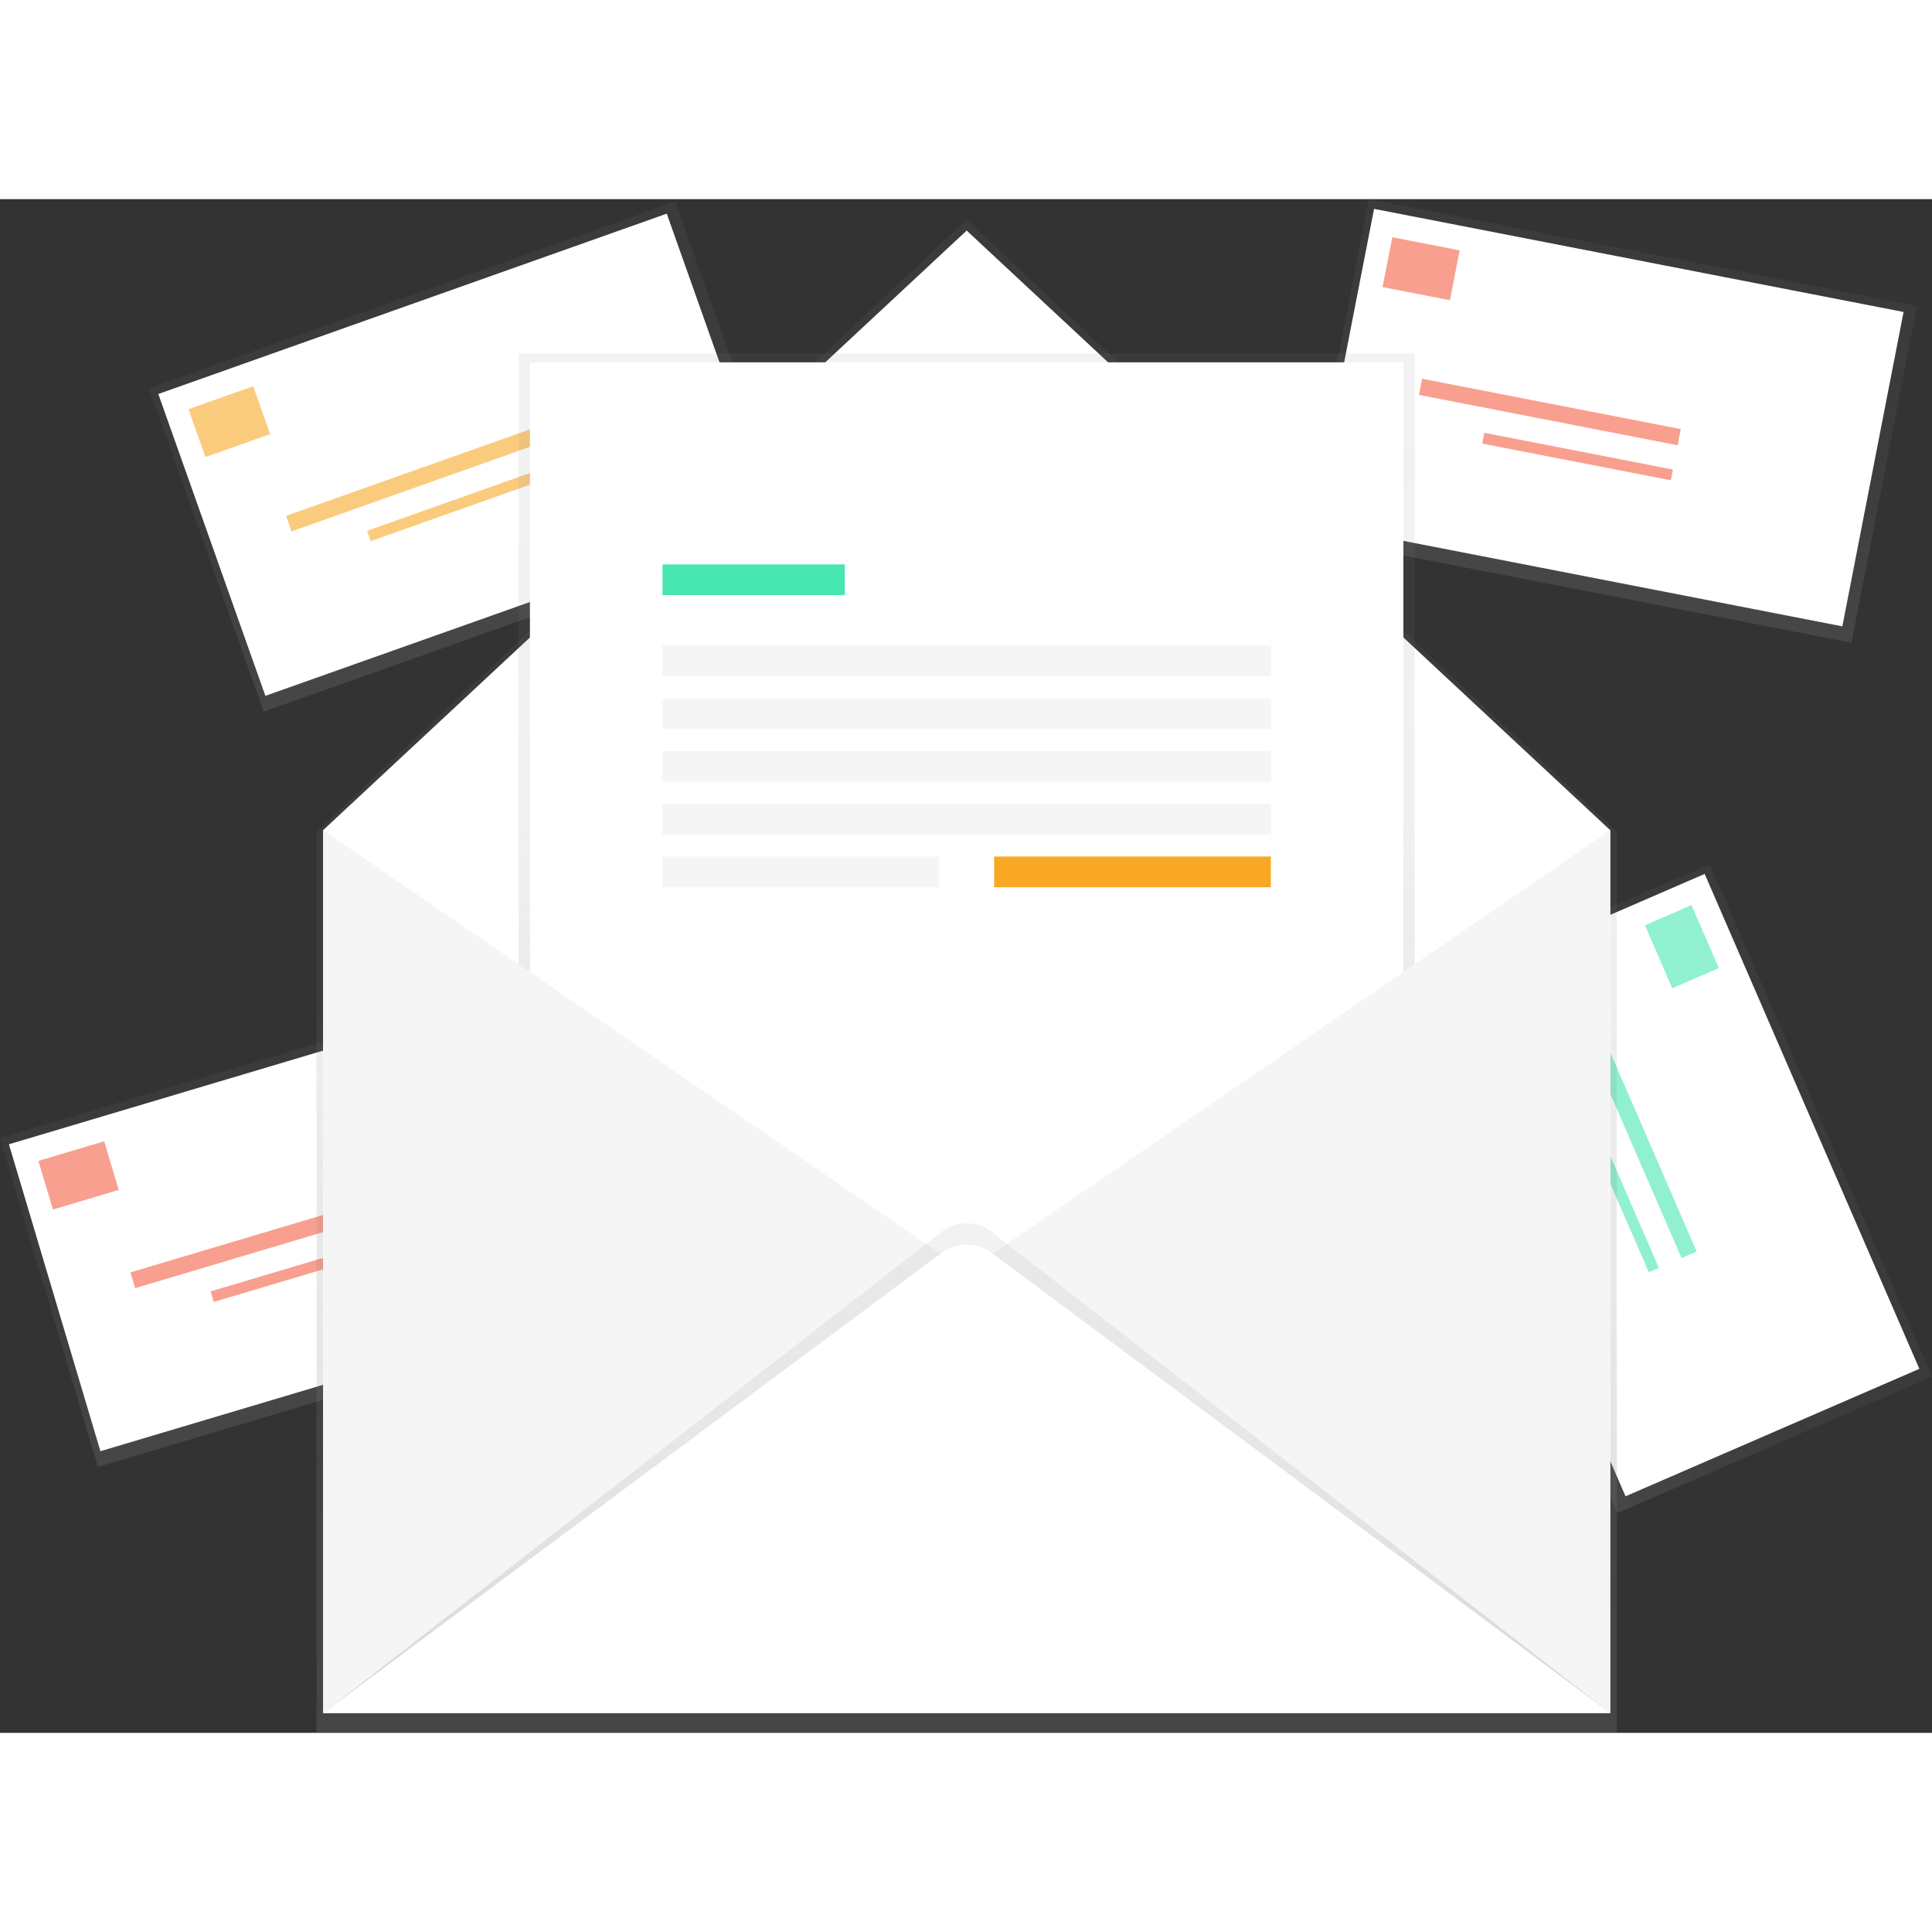 <svg 
id="060e19aa-3f7d-4f07-aa7e-820f8d371f55"
data-name="Layer 1"
xmlns="http://www.w3.org/2000/svg"
xmlns:xlink="http://www.w3.org/1999/xlink"
width="200" height="200" viewBox="0 0 870.71 691.21"
>
<rect x="0" y="0" width="870.71" height="691.21" fill="#333333" stroke="none"/>
<defs>
<linearGradient 
id="96d5bb21-1965-4d3e-ab37-1bcc7be514e6"
x1="309.27" y1="560.72"
x2="309.27" y2="406.06"
gradientTransform="matrix(-1, 0, 0, 1, 616.6, 82.28)"
gradientUnits="userSpaceOnUse"
>
<stop offset="0" stop-color="gray" stop-opacity="0.25"/>
<stop offset="0.54" stop-color="gray" stop-opacity="0.12"/>
<stop offset="1" stop-color="gray" stop-opacity="0.1"/>
</linearGradient>
<linearGradient 
id="3608cfbe-4e57-42c8-8a3e-2b99e6b6c6a0"
x1="-175.29" y1="157.73" x2="-175.29"
y2="3.07" 
gradientTransform="matrix(0, -1, -1, 0, 970.73, 29.07)"
xlink:href="#96d5bb21-1965-4d3e-ab37-1bcc7be514e6"
/>
<linearGradient 
id="f4d6b150-3892-4d6f-bed9-22612cc59583"
x1="-246.29" y1="456.25" x2="-246.29" y2="301.59"
gradientTransform="matrix(0, -1, -1, 0, 1293.26, 304.09)"
xlink:href="#96d5bb21-1965-4d3e-ab37-1bcc7be514e6"
/>
<linearGradient 
id="675c2575-69c8-4c08-9859-0530d9a94ad2"
x1="60" y1="226.17" x2="60" y2="71.51" 
gradientTransform="matrix(-1, 0, 0, 1, 436.24, 71.59)"
xlink:href="#96d5bb21-1965-4d3e-ab37-1bcc7be514e6"
/>
<linearGradient 
id="245258be-8ef2-4163-b815-3fbd211fc334"
x1="435.66" y1="691.21" x2="435.66" y2="9.21"
gradientTransform="matrix(1, 0, 0, 1, 0, 0)"
xlink:href="#96d5bb21-1965-4d3e-ab37-1bcc7be514e6"
/>
<linearGradient 
id="afb36fd3-f298-4117-ba9e-9f0c6a4eccfc" 
x1="435.66" y1="544.71" x2="435.66" y2="69.59"
gradientTransform="matrix(1, 0, 0, 1, 0, 0)" 
xlink:href="#96d5bb21-1965-4d3e-ab37-1bcc7be514e6"
/>
<linearGradient 
id="9b46ec67-d0ea-45ff-80f1-fe3db7b86030"
x1="600.3" y1="786.69" x2="600.3" y2="565.96"
gradientTransform="matrix(1, 0, 0, 1, 0, 0)"
xlink:href="#96d5bb21-1965-4d3e-ab37-1bcc7be514e6"
/>
</defs>
<title>opened</title>
<rect x="181.5" y="488.34" width="251.66" height="154.66" transform="translate(-313.48 7.02) rotate(-16.6)" fill="url(#96d5bb21-1965-4d3e-ab37-1bcc7be514e6)"/>
<rect x="184.26" y="492.57" width="243.13" height="144.34" transform="translate(-313.28 6.55) rotate(-16.6)" fill="#fff"/>
<g opacity="0.6">
<rect x="184.56" y="532.96" width="30.93" height="22.89" transform="translate(382.63 904.55) rotate(163.4)" fill="#f55f44"/>
<rect x="221.97" y="570.99" width="118.78" height="7.42" transform="translate(550.57 940.64) rotate(163.4)" fill="#f55f44"/>
<rect x="258.42" y="584.23" width="86.61" height="4.95" transform="translate(593.88 958.32) rotate(163.4)" fill="#f55f44"/>
</g>
<rect x="812.99" y="78.53" width="154.66" height="251.66" transform="translate(354.91 934.8) rotate(-78.98)" fill="url(#3608cfbe-4e57-42c8-8a3e-2b99e6b6c6a0)"/>
<rect x="817.25" y="81.28" width="144.34" height="243.13" transform="translate(355.66 932.7) rotate(-78.98)" fill="#fff"/>
<g opacity="0.6">
<rect x="789.65" y="124.32" width="30.93" height="22.89" transform="translate(1404.78 318.52) rotate(-168.98)" fill="#f55f44"/>
<rect x="803.74" y="196.61" width="118.78" height="7.42" transform="translate(1507.41 457.54) rotate(-168.98)" fill="#f55f44"/>
<rect x="832.3" y="217.92" width="86.61" height="4.95" transform="translate(1528.3 499.71) rotate(-168.98)" fill="#f55f44"/>
</g>
<rect x="837.01" y="424.55" width="154.66" height="251.66" transform="translate(-308.14 304.89) rotate(-23.45)" fill="url(#f4d6b150-3892-4d6f-bed9-22612cc59583)"/>
<rect x="842.9" y="427.21" width="144.34" height="243.13" transform="translate(-307.45 305.05) rotate(-23.45)" fill="#fff"/>
<g opacity="0.6">
<rect x="907.2" y="429.86" width="30.93" height="22.89" transform="translate(720.31 1358.98) rotate(-113.45)" fill="#47e6b1"/>
<rect x="842.89" y="521.96" width="118.78" height="7.42" transform="translate(614.41 1458.22) rotate(-113.45)" fill="#47e6b1"/>
<rect x="849.48" y="544.85" width="86.61" height="4.95" transform="translate(581.28 1479.77) rotate(-113.45)" fill="#47e6b1"/>
</g>
<rect x="250.41" y="143.1" width="251.66" height="154.66" transform="translate(-216.69 34.06) rotate(-19.53)" fill="url(#675c2575-69c8-4c08-9859-0530d9a94ad2)"/>
<rect x="253.13" y="147.42" width="243.13" height="144.34" transform="translate(-216.5 33.5) rotate(-19.53)" fill="#fff"/>
<g opacity="0.6">
<rect x="252.52" y="193.23" width="30.93" height="22.89" transform="translate(424.33 203.59) rotate(160.47)" fill="#f9a826"/>
<rect x="291.38" y="227.07" width="118.78" height="7.42" transform="translate(593.86 226.63) rotate(160.47)" fill="#f9a826"/>
<rect x="328.41" y="239.26" width="86.61" height="4.95" transform="translate(638.21 240.89) rotate(160.47)" fill="#f9a826"/>
</g>
<polygon points="435.66 9.21 142.66 285.04 142.66 691.21 728.65 691.21 728.65 285.04 435.66 9.21" fill="url(#245258be-8ef2-4163-b815-3fbd211fc334)"/>
<polygon points="725.68 682.3 145.63 682.3 145.63 284.38 435.66 14.16 725.68 284.38 725.68 682.3" fill="#fff"/>
<rect x="233.73" y="69.59" width="403.85" height="475.12" fill="url(#afb36fd3-f298-4117-ba9e-9f0c6a4eccfc)"/>
<rect x="238.83" y="73.55" width="393.65" height="471.16" fill="#fff"/>
<polygon points="145.63 284.38 435.66 483.34 145.63 682.3 145.63 284.38" fill="#f5f5f5"/>
<polygon points="725.68 284.38 435.66 483.34 725.68 682.3 725.68 284.38" fill="#f5f5f5"/>
<path d="M310.28,786.69,588.92,569.9a18.39,18.39,0,0,1,22.75,0L890.33,786.69Z" transform="translate(-164.65 -104.4)" fill="url(#9b46ec67-d0ea-45ff-80f1-fe3db7b86030)"/>
<path d="M310.28,786.69,588.92,579.37a19.06,19.06,0,0,1,22.75,0L890.33,786.69Z" transform="translate(-164.65 -104.4)" fill="#fff"/>
<rect x="298.56" y="164.61" width="82.16" height="13.86" fill="#47e6b1"/>
<rect x="298.56" y="201.24" width="274.19" height="13.86" fill="#f5f5f5"/>
<rect x="298.56" y="224.99" width="274.19" height="13.86" fill="#f5f5f5"/>
<rect x="298.56" y="248.75" width="274.19" height="13.86" fill="#f5f5f5"/>
<rect x="298.56" y="272.5" width="274.19" height="13.86" fill="#f5f5f5"/>
<rect x="298.56" y="296.26" width="124.72" height="13.86" fill="#f5f5f5"/>
<rect x="448.03" y="296.26" width="124.72" height="13.86" fill="#f9a826"/>
</svg>